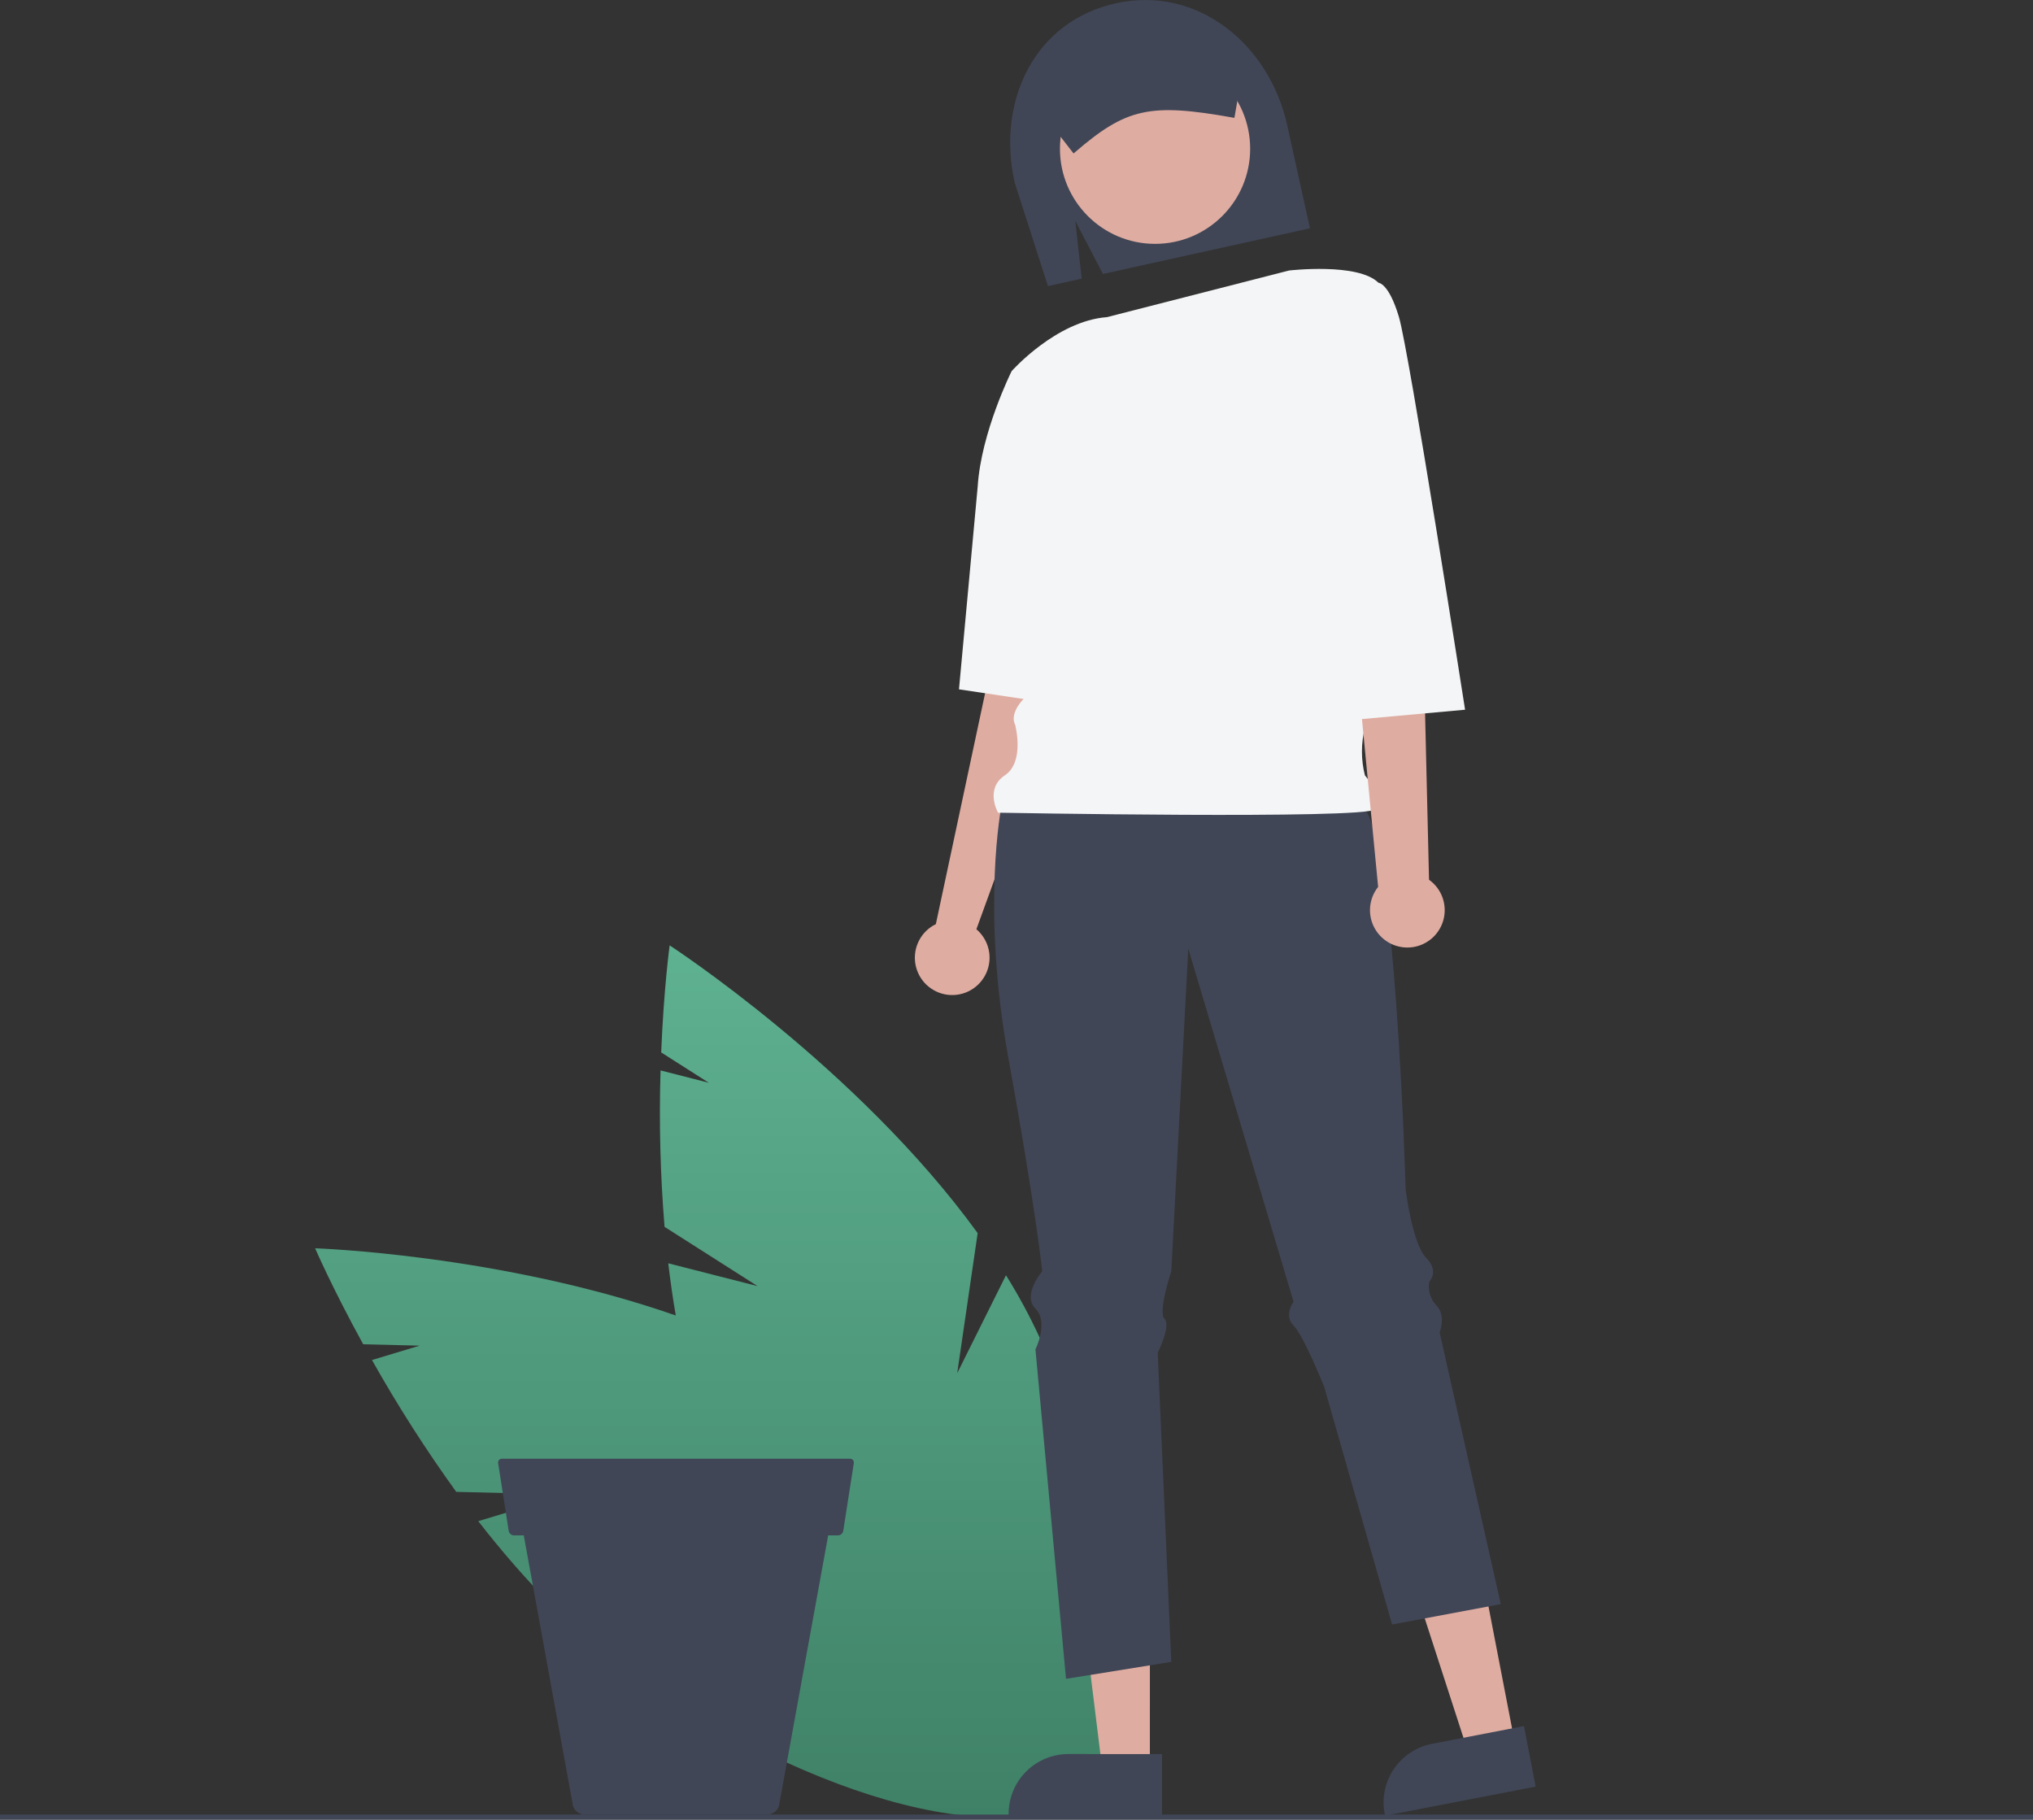 <svg width="400" height="358" viewBox="0 0 400 358" fill="none" xmlns="http://www.w3.org/2000/svg">
<rect x="0" y="0" width="400" height="358" fill="#333333" stroke="none"/>
<path fill-rule="evenodd" clip-rule="evenodd" d="M130.754 241.38L149.056 253.039L131.481 248.549C131.882 251.955 132.371 255.388 132.96 258.818C98.486 246.794 62 245.596 62 245.596C62 245.596 65.346 253.354 71.462 264.484L82.569 264.751L73.188 267.582C78.223 276.533 83.759 285.193 89.77 293.521L111.464 294.041L94.097 299.282C103.133 310.911 113.808 322.153 125.775 330.31C164.377 356.622 204.264 365.346 214.865 349.794C215.695 348.576 216.321 347.245 216.751 345.814C224.41 330.004 220.09 297.102 204.534 263.116C202.591 258.91 200.386 254.829 197.931 250.9L188.334 270.169L192.358 242.615C168.758 210.036 131.755 186 131.755 186C131.755 186 130.608 194.371 130.091 207.06L139.461 213.03L129.968 210.604C129.651 220.869 129.914 231.144 130.754 241.38Z" fill="url(#paint0_linear)"/>
<path d="M209.74 100.415L198.379 99.078L194.369 133.83L184.132 181.819C182.708 182.512 181.547 183.646 180.82 185.053C180.093 186.459 179.84 188.063 180.098 189.625C180.357 191.187 181.112 192.624 182.253 193.722C183.394 194.82 184.859 195.52 186.43 195.718C188.001 195.916 189.594 195.602 190.971 194.821C192.349 194.041 193.438 192.837 194.076 191.388C194.714 189.939 194.867 188.322 194.512 186.779C194.157 185.236 193.313 183.849 192.107 182.824L202.389 154.547L209.74 100.415Z" fill="#DFACA1"/>
<path d="M226.243 348.161H216.883L212.43 312.057L226.245 312.057L226.243 348.161Z" fill="#DFACA1"/>
<path d="M228.631 357.235L198.449 357.234V356.852C198.449 353.736 199.687 350.748 201.89 348.545C204.093 346.342 207.081 345.105 210.197 345.104H210.198L228.632 345.105L228.631 357.235Z" fill="#404656"/>
<path d="M298.08 343.056L288.889 344.83L277.67 310.226L291.234 307.606L298.08 343.056Z" fill="#DFACA1"/>
<path d="M302.144 351.511L272.51 357.234L272.438 356.859C271.847 353.8 272.496 350.632 274.241 348.051C275.986 345.47 278.685 343.688 281.744 343.097L281.745 343.097L299.845 339.602L302.144 351.511Z" fill="#404656"/>
<path d="M211.567 43.465L217.006 53.9L257.739 44.915L253.277 24.684C249.745 8.671 235.585 -2.894 219.572 0.638C203.559 4.17 196.087 19.822 199.619 35.835L206.182 56.287L212.824 54.822L211.567 43.465Z" fill="#404656"/>
<path d="M197.043 158.558C197.043 158.558 193.033 178.606 198.38 208.011C203.726 237.417 205.063 250.114 205.063 250.114C205.063 250.114 201.053 254.792 203.726 257.465C206.399 260.139 203.726 265.485 203.726 265.485L209.741 330.31L230.458 326.968L227.785 266.153C227.785 266.153 230.458 260.807 229.121 259.47C227.785 258.134 230.458 250.114 230.458 250.114L233.799 186.626L254.517 256.129C254.517 256.129 252.512 258.802 254.517 260.807C256.522 262.812 260.531 272.836 260.531 272.836L273.897 319.617L295.283 315.607L283.253 262.144C283.253 262.144 284.59 258.802 282.585 256.797C282 256.184 281.573 255.438 281.34 254.623C281.108 253.808 281.076 252.949 281.249 252.119C281.249 252.119 283.253 250.114 280.58 247.441C277.907 244.768 276.57 234.075 276.57 234.075C276.57 234.075 274.566 162.567 267.883 158.558C261.2 154.548 197.043 158.558 197.043 158.558Z" fill="#404656"/>
<path d="M227.261 47.979C237.596 47.979 245.973 39.602 245.973 29.267C245.973 18.933 237.596 10.555 227.261 10.555C216.927 10.555 208.549 18.933 208.549 29.267C208.549 39.602 216.927 47.979 227.261 47.979Z" fill="#DFACA1"/>
<path d="M253.63 53.221C253.63 53.221 267.212 51.63 271.222 55.639L267.212 136.503C267.212 136.503 269.886 138.508 268.549 143.186C267.773 146.257 267.773 149.472 268.549 152.542C268.549 152.542 272.559 157.221 270.554 159.225C268.549 161.23 196.373 159.894 196.373 159.894C196.373 159.894 193.7 155.216 197.709 152.542C201.719 149.869 199.714 142.518 199.714 142.518C199.714 142.518 198.378 140.513 201.719 137.172C205.061 133.83 207.734 106.43 207.734 106.43L199.046 73.015C199.046 73.015 207.791 63.144 217.787 62.399L253.63 53.221Z" fill="#F4F5F6"/>
<path d="M209.401 73.474L199.047 73.014C199.047 73.014 193.032 85.043 192.364 95.736L188.684 135.625L212.413 139.175L209.401 73.474Z" fill="#F4F5F6"/>
<path d="M211.23 30.194L204.278 21.251C203.868 19.368 204.22 17.399 205.258 15.775C206.295 14.151 207.933 13.004 209.813 12.584L236.072 6.792C237.955 6.382 239.924 6.734 241.548 7.771C243.172 8.808 244.32 10.446 244.74 12.327L244.754 12.392L242.874 23.191L242.544 23.132C226.247 20.226 221.605 21.248 211.495 29.965L211.23 30.194Z" fill="#404656"/>
<path d="M281.166 173.086L279.913 120.464L278.576 83.039L262.537 85.044L271.151 174.493C270.234 175.643 269.684 177.042 269.571 178.508C269.458 179.975 269.788 181.441 270.517 182.718C271.246 183.996 272.342 185.025 273.662 185.673C274.983 186.32 276.467 186.557 277.923 186.353C279.38 186.148 280.741 185.511 281.832 184.525C282.923 183.538 283.693 182.247 284.042 180.818C284.391 179.389 284.303 177.889 283.791 176.51C283.278 175.132 282.364 173.939 281.166 173.086Z" fill="#DFACA1"/>
<path d="M259.523 56.767L271.224 55.639C271.224 55.639 273.228 55.639 275.233 62.322C277.238 69.005 288.26 139.636 288.26 139.636L263.872 141.849L259.523 56.767Z" fill="#F4F5F6"/>
<path d="M101.117 302.08H103.052L112.733 355.279C112.987 356.23 113.99 357 114.973 357H151.026C152.01 357 153.013 356.23 153.267 355.279L162.948 302.08H164.883C165.375 302.08 165.836 301.686 165.911 301.2L167.989 287.881C168.065 287.395 167.727 287 167.237 287H98.764C98.272 287 97.934 287.395 98.011 287.881L100.089 301.2C100.165 301.687 100.626 302.08 101.117 302.08Z" fill="#404656"/>
<rect y="357" width="400" height="1" fill="#404656"/>
<defs>
<linearGradient id="paint0_linear" x1="141.224" y1="186" x2="141.224" y2="357.502" gradientUnits="userSpaceOnUse">
<stop stop-color="#5EB191"/>
<stop offset="1" stop-color="#3F8167"/>
</linearGradient>
</defs>
</svg>
